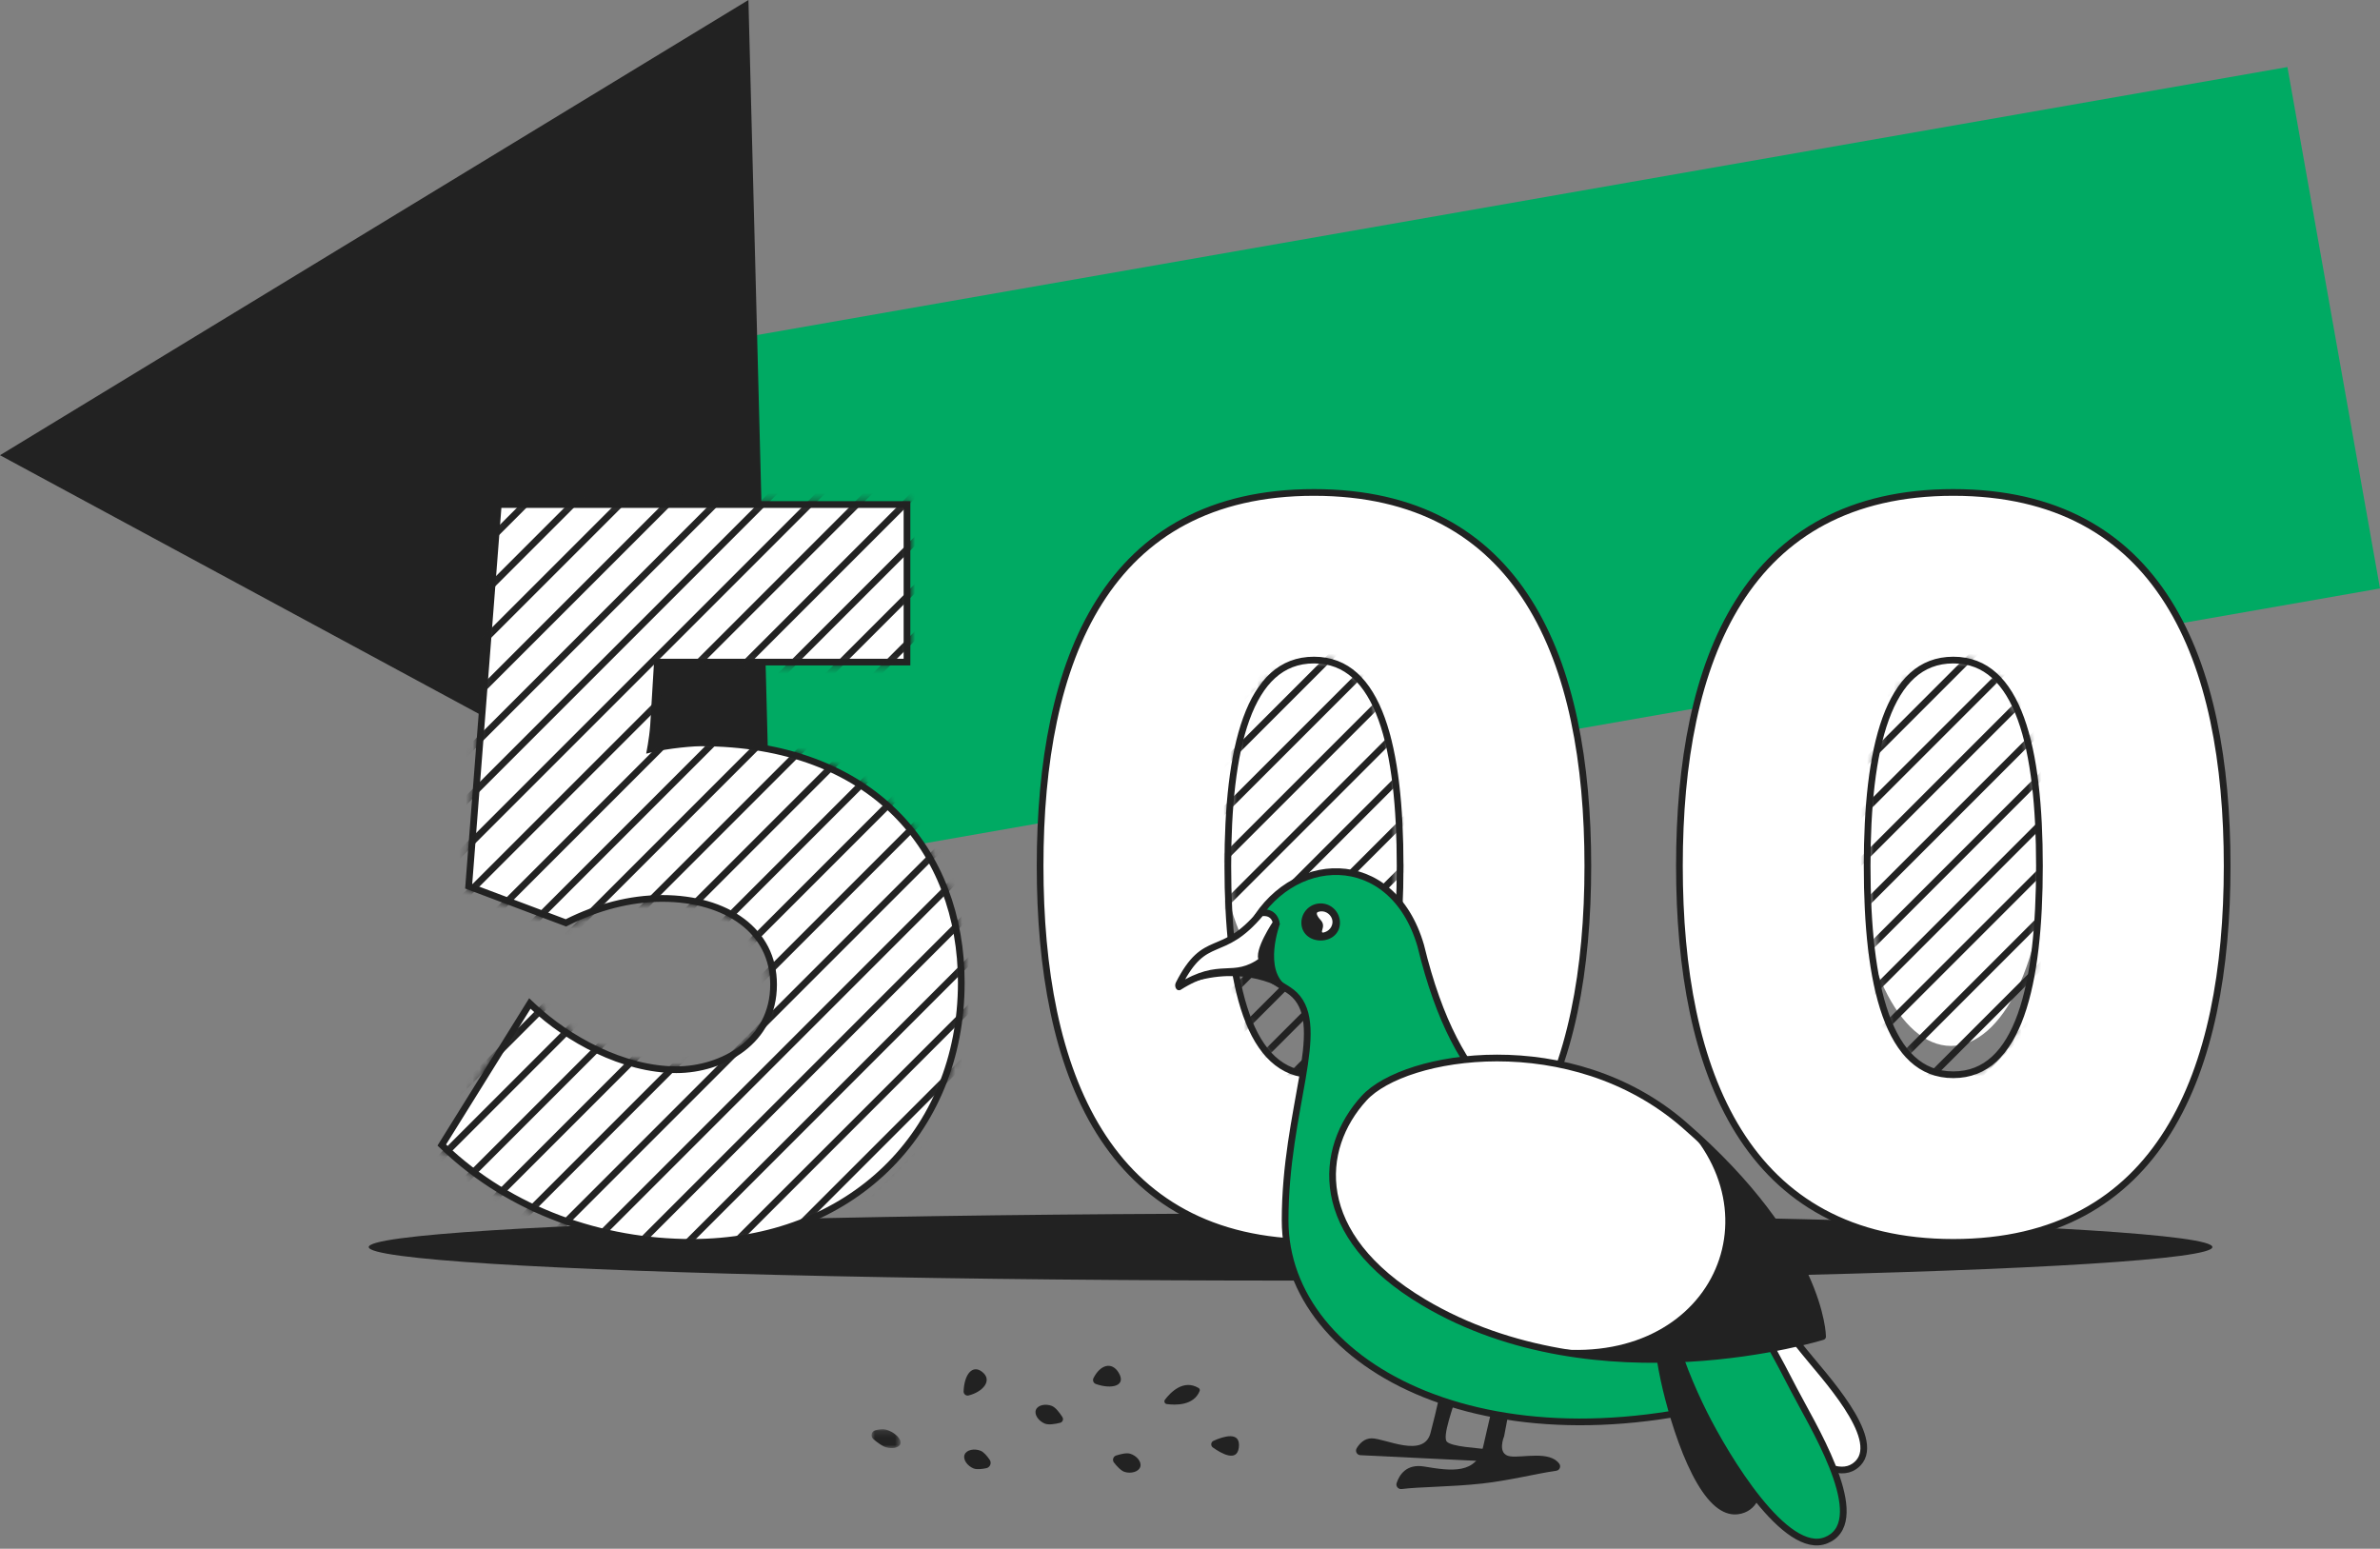 <svg width="355" height="231" viewBox="0 0 355 231" fill="none" xmlns="http://www.w3.org/2000/svg">
<rect x="0" y="0" width="355" height="231" fill="#808080" stroke="none"/>
<path d="M100 52.233L341.191 10L355 87.767L113.809 130L100 52.233Z" fill="#00AA63"/>
<path d="M111.635 0L115 130L0 67.896L111.635 0Z" fill="#222222"/>
<ellipse cx="192.5" cy="186" rx="137.5" ry="5" fill="#222222"/>
<ellipse cx="196" cy="123.5" rx="14" ry="25.5" fill="white"/>
<ellipse cx="291" cy="127" rx="14" ry="29" fill="white"/>
<path d="M66.112 170.436L65.897 170.781L66.191 171.062C76.196 180.612 89.825 185.3 103.136 185.3C126.797 185.3 143.386 169.041 143.386 146.55C143.386 136.764 140.123 127.816 133.602 121.315C127.079 114.811 117.343 110.8 104.486 110.8C103.478 110.8 101.802 110.954 100.239 111.161C99.01 111.323 97.796 111.526 97.017 111.728C97.049 111.55 97.086 111.346 97.123 111.12C97.256 110.324 97.409 109.257 97.485 108.186L97.485 108.186L97.486 108.18L98.057 98.75H134.786H135.286V98.25V75.75V75.25H134.786H74.786H74.324L74.288 75.711L69.938 131.811L69.909 132.186L70.26 132.318L84.21 137.568L84.415 137.645L84.61 137.547C89.052 135.326 93.926 134 98.786 134C103.583 134 107.744 135.218 110.693 137.425C113.628 139.622 115.386 142.814 115.386 146.85C115.386 151.106 113.483 154.264 110.726 156.372C107.957 158.49 104.317 159.55 100.886 159.55C92.956 159.55 84.672 154.982 79.479 150.086L79.035 149.667L78.712 150.186L66.112 170.436ZM195.991 185.3C211.38 185.3 221.632 178.993 228.009 168.771C234.363 158.586 236.841 144.563 236.841 129.15C236.841 113.737 234.363 99.825 228.008 89.752C221.629 79.641 211.376 73.45 195.991 73.45C180.606 73.45 170.353 79.641 163.974 89.752C157.619 99.825 155.141 113.737 155.141 129.15C155.141 144.563 157.619 158.586 163.973 168.771C170.35 178.993 180.602 185.3 195.991 185.3ZM195.991 160.3C193.53 160.3 191.522 159.467 189.877 157.954C188.221 156.432 186.912 154.203 185.906 151.388C183.892 145.753 183.141 137.911 183.141 129.15C183.141 120.464 183.892 112.736 185.905 107.196C186.91 104.429 188.218 102.242 189.874 100.749C191.518 99.267 193.527 98.45 195.991 98.45C198.455 98.45 200.464 99.267 202.109 100.749C203.764 102.242 205.072 104.429 206.077 107.196C208.09 112.736 208.841 120.464 208.841 129.15C208.841 137.911 208.09 145.753 206.076 151.388C205.071 154.203 203.762 156.432 202.105 157.954C200.46 159.467 198.452 160.3 195.991 160.3ZM291.352 185.3C306.741 185.3 316.993 178.993 323.37 168.771C329.724 158.586 332.202 144.563 332.202 129.15C332.202 113.737 329.724 99.825 323.369 89.752C316.99 79.641 306.738 73.45 291.352 73.45C275.967 73.45 265.715 79.641 259.336 89.752C252.981 99.825 250.502 113.737 250.502 129.15C250.502 144.563 252.981 158.586 259.334 168.771C265.711 178.993 275.963 185.3 291.352 185.3ZM291.352 160.3C288.891 160.3 286.884 159.467 285.238 157.954C283.582 156.432 282.273 154.203 281.267 151.388C279.253 145.753 278.502 137.911 278.502 129.15C278.502 120.464 279.253 112.736 281.266 107.196C282.271 104.429 283.579 102.242 285.235 100.749C286.879 99.267 288.888 98.45 291.352 98.45C293.817 98.45 295.825 99.267 297.47 100.749C299.125 102.242 300.433 104.429 301.439 107.196C303.452 112.736 304.202 120.464 304.202 129.15C304.202 137.911 303.452 145.753 301.438 151.388C300.432 154.203 299.123 156.432 297.466 157.954C295.821 159.467 293.814 160.3 291.352 160.3Z" fill="white" stroke="#222222"/>
<mask id="mask0" mask-type="alpha" maskUnits="userSpaceOnUse" x="278" y="98" width="26" height="62">
<path d="M278.5 129.5L279 118L279.5 114L281 107L284 102L289 98.5H294L298.5 101.5L301.5 107.5L302.5 110.5L304 119.5V127V137L303 146L301 153L297.5 158.5L294 160H288.5L286 158.5L282.5 154.5L281 150.5L280 146L278.5 129.5Z" fill="#C4C4C4"/>
</mask>
<g mask="url(#mask0)">
<rect x="-175" y="395.107" width="1000" height="1" transform="rotate(-45 -175 395.107)" fill="#222222"/>
<rect x="-171.464" y="398.642" width="1000" height="1" transform="rotate(-45 -171.464 398.642)" fill="#222222"/>
<rect x="-167.929" y="402.178" width="1000" height="1" transform="rotate(-45 -167.929 402.178)" fill="#222222"/>
<rect x="-164.393" y="405.713" width="1000" height="1" transform="rotate(-45 -164.393 405.713)" fill="#222222"/>
<rect x="-160.858" y="409.249" width="1000" height="1" transform="rotate(-45 -160.858 409.249)" fill="#222222"/>
<rect x="-157.322" y="412.784" width="1000" height="1" transform="rotate(-45 -157.322 412.784)" fill="#222222"/>
<rect x="-153.787" y="416.32" width="1000" height="1" transform="rotate(-45 -153.787 416.32)" fill="#222222"/>
<rect x="-150.251" y="419.855" width="1000" height="1" transform="rotate(-45 -150.251 419.855)" fill="#222222"/>
<rect x="-146.716" y="423.391" width="1000" height="1" transform="rotate(-45 -146.716 423.391)" fill="#222222"/>
<rect x="-143.18" y="426.927" width="1000" height="1" transform="rotate(-45 -143.18 426.927)" fill="#222222"/>
<rect x="-139.645" y="430.462" width="1000" height="1" transform="rotate(-45 -139.645 430.462)" fill="#222222"/>
<rect x="-136.109" y="433.998" width="1000" height="1" transform="rotate(-45 -136.109 433.998)" fill="#222222"/>
<rect x="-132.574" y="437.533" width="1000" height="1" transform="rotate(-45 -132.574 437.533)" fill="#222222"/>
<rect x="-129.038" y="441.069" width="1000" height="1" transform="rotate(-45 -129.038 441.069)" fill="#222222"/>
<rect x="-125.502" y="444.604" width="1000" height="1" transform="rotate(-45 -125.502 444.604)" fill="#222222"/>
<rect x="-121.967" y="448.14" width="1000" height="1" transform="rotate(-45 -121.967 448.14)" fill="#222222"/>
<rect x="-117.724" y="452.382" width="1000" height="1" transform="rotate(-45 -117.724 452.382)" fill="#222222"/>
<rect x="-114.189" y="455.918" width="1000" height="1" transform="rotate(-45 -114.189 455.918)" fill="#222222"/>
<rect x="-110.653" y="459.453" width="1000" height="1" transform="rotate(-45 -110.653 459.453)" fill="#222222"/>
<rect x="-107.118" y="462.989" width="1000" height="1" transform="rotate(-45 -107.118 462.989)" fill="#222222"/>
<rect x="-103.582" y="466.525" width="1000" height="1" transform="rotate(-45 -103.582 466.525)" fill="#222222"/>
<rect x="-100.047" y="470.06" width="1000" height="1" transform="rotate(-45 -100.047 470.06)" fill="#222222"/>
<rect x="-96.511" y="473.596" width="1000" height="1" transform="rotate(-45 -96.511 473.596)" fill="#222222"/>
<rect x="-92.976" y="477.131" width="1000" height="1" transform="rotate(-45 -92.976 477.131)" fill="#222222"/>
<rect x="-89.44" y="480.667" width="1000" height="1" transform="rotate(-45 -89.44 480.667)" fill="#222222"/>
<rect x="-85.904" y="484.202" width="1000" height="1" transform="rotate(-45 -85.904 484.202)" fill="#222222"/>
<rect x="-82.369" y="487.738" width="1000" height="1" transform="rotate(-45 -82.369 487.738)" fill="#222222"/>
<rect x="-78.834" y="491.273" width="1000" height="1" transform="rotate(-45 -78.834 491.273)" fill="#222222"/>
<rect x="-75.298" y="494.809" width="1000" height="1" transform="rotate(-45 -75.298 494.809)" fill="#222222"/>
<rect x="-71.763" y="498.344" width="1000" height="1" transform="rotate(-45 -71.763 498.344)" fill="#222222"/>
<rect x="-68.227" y="501.88" width="1000" height="1" transform="rotate(-45 -68.227 501.88)" fill="#222222"/>
<rect x="-64.691" y="505.415" width="1000" height="1" transform="rotate(-45 -64.691 505.415)" fill="#222222"/>
<rect x="-61.156" y="508.951" width="1000" height="1" transform="rotate(-45 -61.156 508.951)" fill="#222222"/>
<rect x="-57.62" y="512.486" width="1000" height="1" transform="rotate(-45 -57.62 512.486)" fill="#222222"/>
<rect x="-54.085" y="516.022" width="1000" height="1" transform="rotate(-45 -54.085 516.022)" fill="#222222"/>
<rect x="-50.549" y="519.558" width="1000" height="1" transform="rotate(-45 -50.549 519.558)" fill="#222222"/>
<rect x="-47.014" y="523.093" width="1000" height="1" transform="rotate(-45 -47.014 523.093)" fill="#222222"/>
<rect x="-43.478" y="526.629" width="1000" height="1" transform="rotate(-45 -43.478 526.629)" fill="#222222"/>
<rect x="-39.943" y="530.164" width="1000" height="1" transform="rotate(-45 -39.943 530.164)" fill="#222222"/>
<rect x="-36.407" y="533.7" width="1000" height="1" transform="rotate(-45 -36.407 533.7)" fill="#222222"/>
<rect x="-32.871" y="537.235" width="1000" height="1" transform="rotate(-45 -32.871 537.235)" fill="#222222"/>
<rect x="-29.336" y="540.771" width="1000" height="1" transform="rotate(-45 -29.336 540.771)" fill="#222222"/>
<rect x="-25.8" y="544.306" width="1000" height="1" transform="rotate(-45 -25.8 544.306)" fill="#222222"/>
<rect x="-22.265" y="547.842" width="1000" height="1" transform="rotate(-45 -22.265 547.842)" fill="#222222"/>
<rect x="-18.729" y="551.377" width="1000" height="1" transform="rotate(-45 -18.729 551.377)" fill="#222222"/>
<rect x="-15.194" y="554.913" width="1000" height="1" transform="rotate(-45 -15.194 554.913)" fill="#222222"/>
<rect x="-11.658" y="558.448" width="1000" height="1" transform="rotate(-45 -11.658 558.448)" fill="#222222"/>
<rect x="-8.123" y="561.984" width="1000" height="1" transform="rotate(-45 -8.123 561.984)" fill="#222222"/>
<rect x="-3.88" y="566.227" width="1000" height="1" transform="rotate(-45 -3.88 566.227)" fill="#222222"/>
<rect x="-0.345" y="569.762" width="1000" height="1" transform="rotate(-45 -0.345 569.762)" fill="#222222"/>
<rect x="3.191" y="573.298" width="1000" height="1" transform="rotate(-45 3.191 573.298)" fill="#222222"/>
<rect x="6.726" y="576.833" width="1000" height="1" transform="rotate(-45 6.726 576.833)" fill="#222222"/>
<rect x="10.262" y="580.369" width="1000" height="1" transform="rotate(-45 10.262 580.369)" fill="#222222"/>
<rect x="13.797" y="583.904" width="1000" height="1" transform="rotate(-45 13.797 583.904)" fill="#222222"/>
<rect x="17.333" y="587.44" width="1000" height="1" transform="rotate(-45 17.333 587.44)" fill="#222222"/>
<rect x="20.869" y="590.975" width="1000" height="1" transform="rotate(-45 20.869 590.975)" fill="#222222"/>
<rect x="24.404" y="594.511" width="1000" height="1" transform="rotate(-45 24.404 594.511)" fill="#222222"/>
<rect x="27.94" y="598.046" width="1000" height="1" transform="rotate(-45 27.94 598.046)" fill="#222222"/>
<rect x="31.475" y="601.582" width="1000" height="1" transform="rotate(-45 31.475 601.582)" fill="#222222"/>
<rect x="35.011" y="605.117" width="1000" height="1" transform="rotate(-45 35.011 605.117)" fill="#222222"/>
<rect x="38.546" y="608.653" width="1000" height="1" transform="rotate(-45 38.546 608.653)" fill="#222222"/>
<rect x="42.082" y="612.188" width="1000" height="1" transform="rotate(-45 42.082 612.188)" fill="#222222"/>
<rect x="45.617" y="615.724" width="1000" height="1" transform="rotate(-45 45.617 615.724)" fill="#222222"/>
<rect x="49.153" y="619.26" width="1000" height="1" transform="rotate(-45 49.153 619.26)" fill="#222222"/>
</g>
<mask id="mask1" mask-type="alpha" maskUnits="userSpaceOnUse" x="183" y="98" width="26" height="62">
<path d="M183 129.5L183.5 118L184 114L185.5 107L188.5 102L193.5 98.5H198.5L203 101.5L206 107.5L207 110.5L208.5 119.5V127V137L207.5 146L205.5 153L202 158.5L198.5 160H193L190.5 158.5L187 154.5L185.5 150.5L184.5 146L183 129.5Z" fill="#C4C4C4"/>
</mask>
<g mask="url(#mask1)">
<rect x="-270.5" y="395.107" width="1000" height="1" transform="rotate(-45 -270.5 395.107)" fill="#222222"/>
<rect x="-266.964" y="398.642" width="1000" height="1" transform="rotate(-45 -266.964 398.642)" fill="#222222"/>
<rect x="-263.429" y="402.178" width="1000" height="1" transform="rotate(-45 -263.429 402.178)" fill="#222222"/>
<rect x="-259.893" y="405.713" width="1000" height="1" transform="rotate(-45 -259.893 405.713)" fill="#222222"/>
<rect x="-256.358" y="409.249" width="1000" height="1" transform="rotate(-45 -256.358 409.249)" fill="#222222"/>
<rect x="-252.822" y="412.784" width="1000" height="1" transform="rotate(-45 -252.822 412.784)" fill="#222222"/>
<rect x="-249.287" y="416.32" width="1000" height="1" transform="rotate(-45 -249.287 416.32)" fill="#222222"/>
<rect x="-245.751" y="419.855" width="1000" height="1" transform="rotate(-45 -245.751 419.855)" fill="#222222"/>
<rect x="-242.216" y="423.391" width="1000" height="1" transform="rotate(-45 -242.216 423.391)" fill="#222222"/>
<rect x="-238.68" y="426.927" width="1000" height="1" transform="rotate(-45 -238.68 426.927)" fill="#222222"/>
<rect x="-235.145" y="430.462" width="1000" height="1" transform="rotate(-45 -235.145 430.462)" fill="#222222"/>
<rect x="-231.609" y="433.998" width="1000" height="1" transform="rotate(-45 -231.609 433.998)" fill="#222222"/>
<rect x="-228.074" y="437.533" width="1000" height="1" transform="rotate(-45 -228.074 437.533)" fill="#222222"/>
<rect x="-224.538" y="441.069" width="1000" height="1" transform="rotate(-45 -224.538 441.069)" fill="#222222"/>
<rect x="-221.002" y="444.604" width="1000" height="1" transform="rotate(-45 -221.002 444.604)" fill="#222222"/>
<rect x="-217.467" y="448.14" width="1000" height="1" transform="rotate(-45 -217.467 448.14)" fill="#222222"/>
<rect x="-213.224" y="452.382" width="1000" height="1" transform="rotate(-45 -213.224 452.382)" fill="#222222"/>
<rect x="-209.689" y="455.918" width="1000" height="1" transform="rotate(-45 -209.689 455.918)" fill="#222222"/>
<rect x="-206.153" y="459.453" width="1000" height="1" transform="rotate(-45 -206.153 459.453)" fill="#222222"/>
<rect x="-202.618" y="462.989" width="1000" height="1" transform="rotate(-45 -202.618 462.989)" fill="#222222"/>
<rect x="-199.082" y="466.525" width="1000" height="1" transform="rotate(-45 -199.082 466.525)" fill="#222222"/>
<rect x="-195.547" y="470.06" width="1000" height="1" transform="rotate(-45 -195.547 470.06)" fill="#222222"/>
<rect x="-192.011" y="473.596" width="1000" height="1" transform="rotate(-45 -192.011 473.596)" fill="#222222"/>
<rect x="-188.476" y="477.131" width="1000" height="1" transform="rotate(-45 -188.476 477.131)" fill="#222222"/>
<rect x="-184.94" y="480.667" width="1000" height="1" transform="rotate(-45 -184.94 480.667)" fill="#222222"/>
<rect x="-181.405" y="484.202" width="1000" height="1" transform="rotate(-45 -181.405 484.202)" fill="#222222"/>
<rect x="-177.869" y="487.738" width="1000" height="1" transform="rotate(-45 -177.869 487.738)" fill="#222222"/>
<rect x="-174.333" y="491.273" width="1000" height="1" transform="rotate(-45 -174.333 491.273)" fill="#222222"/>
<rect x="-170.798" y="494.809" width="1000" height="1" transform="rotate(-45 -170.798 494.809)" fill="#222222"/>
<rect x="-167.262" y="498.344" width="1000" height="1" transform="rotate(-45 -167.262 498.344)" fill="#222222"/>
<rect x="-163.727" y="501.88" width="1000" height="1" transform="rotate(-45 -163.727 501.88)" fill="#222222"/>
<rect x="-160.191" y="505.415" width="1000" height="1" transform="rotate(-45 -160.191 505.415)" fill="#222222"/>
<rect x="-156.656" y="508.951" width="1000" height="1" transform="rotate(-45 -156.656 508.951)" fill="#222222"/>
<rect x="-153.12" y="512.486" width="1000" height="1" transform="rotate(-45 -153.12 512.486)" fill="#222222"/>
<rect x="-149.585" y="516.022" width="1000" height="1" transform="rotate(-45 -149.585 516.022)" fill="#222222"/>
<rect x="-146.049" y="519.558" width="1000" height="1" transform="rotate(-45 -146.049 519.558)" fill="#222222"/>
<rect x="-142.514" y="523.093" width="1000" height="1" transform="rotate(-45 -142.514 523.093)" fill="#222222"/>
<rect x="-138.978" y="526.629" width="1000" height="1" transform="rotate(-45 -138.978 526.629)" fill="#222222"/>
<rect x="-135.443" y="530.164" width="1000" height="1" transform="rotate(-45 -135.443 530.164)" fill="#222222"/>
<rect x="-131.907" y="533.7" width="1000" height="1" transform="rotate(-45 -131.907 533.7)" fill="#222222"/>
<rect x="-128.371" y="537.235" width="1000" height="1" transform="rotate(-45 -128.371 537.235)" fill="#222222"/>
<rect x="-124.836" y="540.771" width="1000" height="1" transform="rotate(-45 -124.836 540.771)" fill="#222222"/>
<rect x="-121.3" y="544.306" width="1000" height="1" transform="rotate(-45 -121.3 544.306)" fill="#222222"/>
<rect x="-117.765" y="547.842" width="1000" height="1" transform="rotate(-45 -117.765 547.842)" fill="#222222"/>
<rect x="-114.229" y="551.377" width="1000" height="1" transform="rotate(-45 -114.229 551.377)" fill="#222222"/>
<rect x="-110.694" y="554.913" width="1000" height="1" transform="rotate(-45 -110.694 554.913)" fill="#222222"/>
<rect x="-107.158" y="558.448" width="1000" height="1" transform="rotate(-45 -107.158 558.448)" fill="#222222"/>
<rect x="-103.623" y="561.984" width="1000" height="1" transform="rotate(-45 -103.623 561.984)" fill="#222222"/>
<rect x="-99.38" y="566.227" width="1000" height="1" transform="rotate(-45 -99.38 566.227)" fill="#222222"/>
<rect x="-95.845" y="569.762" width="1000" height="1" transform="rotate(-45 -95.845 569.762)" fill="#222222"/>
<rect x="-92.309" y="573.298" width="1000" height="1" transform="rotate(-45 -92.309 573.298)" fill="#222222"/>
<rect x="-88.774" y="576.833" width="1000" height="1" transform="rotate(-45 -88.774 576.833)" fill="#222222"/>
<rect x="-85.238" y="580.369" width="1000" height="1" transform="rotate(-45 -85.238 580.369)" fill="#222222"/>
<rect x="-81.703" y="583.904" width="1000" height="1" transform="rotate(-45 -81.703 583.904)" fill="#222222"/>
<rect x="-78.167" y="587.44" width="1000" height="1" transform="rotate(-45 -78.167 587.44)" fill="#222222"/>
<rect x="-74.631" y="590.975" width="1000" height="1" transform="rotate(-45 -74.631 590.975)" fill="#222222"/>
<rect x="-71.096" y="594.511" width="1000" height="1" transform="rotate(-45 -71.096 594.511)" fill="#222222"/>
<rect x="-67.56" y="598.046" width="1000" height="1" transform="rotate(-45 -67.56 598.046)" fill="#222222"/>
<rect x="-64.025" y="601.582" width="1000" height="1" transform="rotate(-45 -64.025 601.582)" fill="#222222"/>
<rect x="-60.489" y="605.117" width="1000" height="1" transform="rotate(-45 -60.489 605.117)" fill="#222222"/>
<rect x="-56.954" y="608.653" width="1000" height="1" transform="rotate(-45 -56.954 608.653)" fill="#222222"/>
<rect x="-53.418" y="612.188" width="1000" height="1" transform="rotate(-45 -53.418 612.188)" fill="#222222"/>
<rect x="-49.883" y="615.724" width="1000" height="1" transform="rotate(-45 -49.883 615.724)" fill="#222222"/>
<rect x="-46.347" y="619.26" width="1000" height="1" transform="rotate(-45 -46.347 619.26)" fill="#222222"/>
</g>
<mask id="mask2" mask-type="alpha" maskUnits="userSpaceOnUse" x="65" y="74" width="79" height="112">
<path d="M66.112 170.436L65.897 170.781L66.191 171.062C76.196 180.612 89.825 185.3 103.136 185.3C126.797 185.3 143.386 169.041 143.386 146.55C143.386 136.764 140.123 127.816 133.602 121.315C127.079 114.811 117.343 110.8 104.486 110.8C103.478 110.8 101.802 110.954 100.239 111.161C99.01 111.323 97.796 111.526 97.017 111.728C97.049 111.55 97.086 111.346 97.123 111.12C97.256 110.324 97.409 109.257 97.485 108.186L97.485 108.186L97.486 108.18L98.057 98.75H134.786H135.286V98.25V75.75V75.25H134.786H74.786H74.324L74.288 75.711L69.938 131.811L69.909 132.186L70.26 132.318L84.21 137.568L84.415 137.645L84.61 137.547C89.052 135.326 93.926 134 98.786 134C103.583 134 107.744 135.218 110.693 137.425C113.628 139.622 115.386 142.814 115.386 146.85C115.386 151.106 113.483 154.264 110.726 156.372C107.957 158.49 104.317 159.55 100.886 159.55C92.956 159.55 84.672 154.982 79.479 150.086L79.035 149.667L78.712 150.186L66.112 170.436Z" fill="#C4C4C4" stroke="#222222"/>
</mask>
<g mask="url(#mask2)">
<rect x="-364" y="374" width="1000" height="1" transform="rotate(-45 -364 374)" fill="#222222"/>
<rect x="-360.464" y="377.536" width="1000" height="1" transform="rotate(-45 -360.464 377.536)" fill="#222222"/>
<rect x="-356.929" y="381.071" width="1000" height="1" transform="rotate(-45 -356.929 381.071)" fill="#222222"/>
<rect x="-353.393" y="384.607" width="1000" height="1" transform="rotate(-45 -353.393 384.607)" fill="#222222"/>
<rect x="-349.858" y="388.142" width="1000" height="1" transform="rotate(-45 -349.858 388.142)" fill="#222222"/>
<rect x="-346.322" y="391.678" width="1000" height="1" transform="rotate(-45 -346.322 391.678)" fill="#222222"/>
<rect x="-342.787" y="395.213" width="1000" height="1" transform="rotate(-45 -342.787 395.213)" fill="#222222"/>
<rect x="-339.251" y="398.749" width="1000" height="1" transform="rotate(-45 -339.251 398.749)" fill="#222222"/>
<rect x="-335.716" y="402.284" width="1000" height="1" transform="rotate(-45 -335.716 402.284)" fill="#222222"/>
<rect x="-332.18" y="405.82" width="1000" height="1" transform="rotate(-45 -332.18 405.82)" fill="#222222"/>
<rect x="-328.645" y="409.355" width="1000" height="1" transform="rotate(-45 -328.645 409.355)" fill="#222222"/>
<rect x="-325.109" y="412.891" width="1000" height="1" transform="rotate(-45 -325.109 412.891)" fill="#222222"/>
<rect x="-321.574" y="416.426" width="1000" height="1" transform="rotate(-45 -321.574 416.426)" fill="#222222"/>
<rect x="-318.038" y="419.962" width="1000" height="1" transform="rotate(-45 -318.038 419.962)" fill="#222222"/>
<rect x="-314.502" y="423.497" width="1000" height="1" transform="rotate(-45 -314.502 423.497)" fill="#222222"/>
<rect x="-310.967" y="427.033" width="1000" height="1" transform="rotate(-45 -310.967 427.033)" fill="#222222"/>
<rect x="-306.724" y="431.276" width="1000" height="1" transform="rotate(-45 -306.724 431.276)" fill="#222222"/>
<rect x="-303.189" y="434.811" width="1000" height="1" transform="rotate(-45 -303.189 434.811)" fill="#222222"/>
<rect x="-299.653" y="438.347" width="1000" height="1" transform="rotate(-45 -299.653 438.347)" fill="#222222"/>
<rect x="-296.118" y="441.882" width="1000" height="1" transform="rotate(-45 -296.118 441.882)" fill="#222222"/>
<rect x="-292.582" y="445.418" width="1000" height="1" transform="rotate(-45 -292.582 445.418)" fill="#222222"/>
<rect x="-289.047" y="448.953" width="1000" height="1" transform="rotate(-45 -289.047 448.953)" fill="#222222"/>
<rect x="-285.511" y="452.489" width="1000" height="1" transform="rotate(-45 -285.511 452.489)" fill="#222222"/>
<rect x="-281.976" y="456.024" width="1000" height="1" transform="rotate(-45 -281.976 456.024)" fill="#222222"/>
<rect x="-278.44" y="459.56" width="1000" height="1" transform="rotate(-45 -278.44 459.56)" fill="#222222"/>
<rect x="-274.905" y="463.095" width="1000" height="1" transform="rotate(-45 -274.905 463.095)" fill="#222222"/>
<rect x="-271.369" y="466.631" width="1000" height="1" transform="rotate(-45 -271.369 466.631)" fill="#222222"/>
<rect x="-267.833" y="470.167" width="1000" height="1" transform="rotate(-45 -267.833 470.167)" fill="#222222"/>
<rect x="-264.298" y="473.702" width="1000" height="1" transform="rotate(-45 -264.298 473.702)" fill="#222222"/>
<rect x="-260.762" y="477.238" width="1000" height="1" transform="rotate(-45 -260.762 477.238)" fill="#222222"/>
<rect x="-257.227" y="480.773" width="1000" height="1" transform="rotate(-45 -257.227 480.773)" fill="#222222"/>
<rect x="-253.691" y="484.309" width="1000" height="1" transform="rotate(-45 -253.691 484.309)" fill="#222222"/>
<rect x="-250.156" y="487.844" width="1000" height="1" transform="rotate(-45 -250.156 487.844)" fill="#222222"/>
<rect x="-246.62" y="491.38" width="1000" height="1" transform="rotate(-45 -246.62 491.38)" fill="#222222"/>
<rect x="-243.085" y="494.915" width="1000" height="1" transform="rotate(-45 -243.085 494.915)" fill="#222222"/>
<rect x="-239.549" y="498.451" width="1000" height="1" transform="rotate(-45 -239.549 498.451)" fill="#222222"/>
<rect x="-236.014" y="501.986" width="1000" height="1" transform="rotate(-45 -236.014 501.986)" fill="#222222"/>
<rect x="-232.478" y="505.522" width="1000" height="1" transform="rotate(-45 -232.478 505.522)" fill="#222222"/>
<rect x="-228.943" y="509.057" width="1000" height="1" transform="rotate(-45 -228.943 509.057)" fill="#222222"/>
<rect x="-225.407" y="512.593" width="1000" height="1" transform="rotate(-45 -225.407 512.593)" fill="#222222"/>
<rect x="-221.871" y="516.128" width="1000" height="1" transform="rotate(-45 -221.871 516.128)" fill="#222222"/>
<rect x="-218.336" y="519.664" width="1000" height="1" transform="rotate(-45 -218.336 519.664)" fill="#222222"/>
<rect x="-214.8" y="523.199" width="1000" height="1" transform="rotate(-45 -214.8 523.199)" fill="#222222"/>
<rect x="-211.265" y="526.735" width="1000" height="1" transform="rotate(-45 -211.265 526.735)" fill="#222222"/>
<rect x="-207.729" y="530.271" width="1000" height="1" transform="rotate(-45 -207.729 530.271)" fill="#222222"/>
<rect x="-204.194" y="533.806" width="1000" height="1" transform="rotate(-45 -204.194 533.806)" fill="#222222"/>
<rect x="-200.658" y="537.342" width="1000" height="1" transform="rotate(-45 -200.658 537.342)" fill="#222222"/>
<rect x="-197.123" y="540.877" width="1000" height="1" transform="rotate(-45 -197.123 540.877)" fill="#222222"/>
<rect x="-192.88" y="545.12" width="1000" height="1" transform="rotate(-45 -192.88 545.12)" fill="#222222"/>
<rect x="-189.345" y="548.655" width="1000" height="1" transform="rotate(-45 -189.345 548.655)" fill="#222222"/>
<rect x="-185.809" y="552.191" width="1000" height="1" transform="rotate(-45 -185.809 552.191)" fill="#222222"/>
<rect x="-182.274" y="555.726" width="1000" height="1" transform="rotate(-45 -182.274 555.726)" fill="#222222"/>
<rect x="-178.738" y="559.262" width="1000" height="1" transform="rotate(-45 -178.738 559.262)" fill="#222222"/>
<rect x="-175.203" y="562.797" width="1000" height="1" transform="rotate(-45 -175.203 562.797)" fill="#222222"/>
<rect x="-171.667" y="566.333" width="1000" height="1" transform="rotate(-45 -171.667 566.333)" fill="#222222"/>
<rect x="-168.131" y="569.869" width="1000" height="1" transform="rotate(-45 -168.131 569.869)" fill="#222222"/>
<rect x="-164.596" y="573.404" width="1000" height="1" transform="rotate(-45 -164.596 573.404)" fill="#222222"/>
<rect x="-161.06" y="576.94" width="1000" height="1" transform="rotate(-45 -161.06 576.94)" fill="#222222"/>
<rect x="-157.525" y="580.475" width="1000" height="1" transform="rotate(-45 -157.525 580.475)" fill="#222222"/>
<rect x="-153.989" y="584.011" width="1000" height="1" transform="rotate(-45 -153.989 584.011)" fill="#222222"/>
<rect x="-150.454" y="587.546" width="1000" height="1" transform="rotate(-45 -150.454 587.546)" fill="#222222"/>
<rect x="-146.918" y="591.082" width="1000" height="1" transform="rotate(-45 -146.918 591.082)" fill="#222222"/>
<rect x="-143.383" y="594.617" width="1000" height="1" transform="rotate(-45 -143.383 594.617)" fill="#222222"/>
<rect x="-139.847" y="598.153" width="1000" height="1" transform="rotate(-45 -139.847 598.153)" fill="#222222"/>
</g>
<path fill-rule="evenodd" clip-rule="evenodd" d="M156.904 209.698C155.977 209.327 154.809 209.543 154.52 210.271C154.23 210.999 154.928 211.964 155.854 212.335C156.43 212.565 157.445 212.382 158.131 212.21C158.504 212.116 158.675 211.688 158.469 211.362C158.09 210.764 157.48 209.929 156.904 209.698Z" fill="#222222"/>
<mask id="mask3" mask-type="alpha" maskUnits="userSpaceOnUse" x="130" y="213" width="5" height="3">
<path fill-rule="evenodd" clip-rule="evenodd" d="M130 213.169H134.332V215.987H130V213.169Z" fill="white"/>
</mask>
<g mask="url(#mask3)">
<path fill-rule="evenodd" clip-rule="evenodd" d="M132.192 215.876C133.267 216.168 134.341 215.872 134.332 215.142C134.323 214.412 133.234 213.524 132.158 213.232C131.69 213.104 131.089 213.191 130.561 213.329C129.969 213.484 129.803 214.252 130.27 214.647C130.868 215.154 131.63 215.722 132.192 215.876Z" fill="#222222"/>
</g>
<path fill-rule="evenodd" clip-rule="evenodd" d="M146.265 216.381C145.338 216.011 144.171 216.228 143.881 216.956C143.591 217.684 144.291 218.648 145.217 219.018C145.697 219.21 146.48 219.115 147.125 218.978C147.687 218.859 147.948 218.202 147.622 217.728C147.248 217.183 146.744 216.573 146.265 216.381Z" fill="#222222"/>
<path fill-rule="evenodd" clip-rule="evenodd" d="M167.76 219.541C168.714 219.833 169.859 219.519 170.087 218.769C170.315 218.019 169.538 217.117 168.584 216.826C168.034 216.657 167.137 216.877 166.476 217.092C166.037 217.235 165.873 217.776 166.158 218.141C166.587 218.689 167.209 219.373 167.76 219.541Z" fill="#222222"/>
<path fill-rule="evenodd" clip-rule="evenodd" d="M215.213 205.087C214.924 207.51 214.366 209.892 213.376 213.722C212.385 217.553 206.586 214.528 204.605 214.528C203.508 214.528 202.791 215.302 202.37 215.993C202.087 216.456 202.409 217.049 202.95 217.043L222.807 218.006C223.362 218 223.627 217.32 223.227 216.935C222.762 216.488 222.111 216.218 221.528 216.13C220.579 215.985 216.534 215.793 215.812 215.027C215.091 214.26 216.781 209.871 217.338 207.8C218.247 203.99 215.502 202.665 215.213 205.087Z" fill="#222222"/>
<path fill-rule="evenodd" clip-rule="evenodd" d="M225.591 207.669C225.123 210.216 224.357 214.207 224.357 214.207C224.357 214.207 223.198 216.937 225.275 217.215C227.116 217.46 231.162 216.328 232.587 218.327C232.874 218.731 232.624 219.297 232.136 219.365C229.175 219.781 225.145 220.823 221.042 221.273C216.413 221.781 211.74 221.748 209.075 222.091C208.57 222.155 208.16 221.677 208.322 221.192C208.719 219.999 209.76 218.287 212.434 218.734C216.448 219.405 220.295 219.942 221.264 215.613C222.234 211.283 222.792 209.357 223.204 206.517C223.375 205.342 226.155 204.596 225.591 207.669Z" fill="#222222"/>
<path fill-rule="evenodd" clip-rule="evenodd" d="M211.916 141.049C223.076 186.933 251.45 156.072 264.153 207.316C223.076 220.602 191.687 204.121 191.687 182.016C191.687 165.456 198.059 153.282 193.107 148.392C191.015 146.326 186.397 145.942 186.397 138.725C192.222 127.074 207.653 126.359 211.916 141.049Z" fill="#00AA63"/>
<path fill-rule="evenodd" clip-rule="evenodd" d="M211.916 141.049C223.076 186.933 251.45 156.072 264.153 207.316C223.076 220.602 191.687 204.121 191.687 182.016C191.687 165.456 198.059 153.282 193.107 148.392C191.015 146.326 186.397 145.942 186.397 138.725C192.222 127.074 207.653 126.359 211.916 141.049Z" stroke="#222222" stroke-linejoin="round"/>
<path fill-rule="evenodd" clip-rule="evenodd" d="M190.929 137.753C190.929 137.753 188.301 144.728 192.065 147.162C192.794 147.633 192.72 148.085 192.579 148.392C190.384 146.407 183.96 143.956 176.307 147.039C179.155 143.945 186.602 137.35 190.929 137.753Z" fill="#222222"/>
<path fill-rule="evenodd" clip-rule="evenodd" d="M194.114 137.63C194.114 139.225 195.403 140.276 196.992 140.276C198.58 140.276 199.868 139.225 199.868 137.63C199.868 136.036 198.58 134.744 196.992 134.744C195.403 134.744 194.114 136.036 194.114 137.63Z" fill="#222222"/>
<path fill-rule="evenodd" clip-rule="evenodd" d="M196.618 136.01C197.463 135.717 198.379 136.197 198.675 137.037C198.96 137.842 198.468 138.726 197.666 139.012C196.93 139.276 197.217 138.876 197.329 138.295C197.4 137.932 197.288 137.556 197.037 137.284C196.67 136.886 196.118 136.184 196.618 136.01Z" fill="white"/>
<path fill-rule="evenodd" clip-rule="evenodd" d="M188.29 143.259C183.753 146.487 182.218 143.186 175.86 147.196C175.799 147.105 175.747 146.95 175.841 146.765C179.847 138.894 182.164 143.25 188.076 136.172C188.076 136.172 189.914 135.722 190.366 137.628C190.366 137.628 187.415 141.995 188.29 143.259Z" fill="white"/>
<path fill-rule="evenodd" clip-rule="evenodd" d="M188.29 143.259C183.753 146.487 182.218 143.186 175.86 147.196C175.799 147.105 175.747 146.95 175.841 146.765C179.847 138.894 182.164 143.25 188.076 136.172C188.076 136.172 189.914 135.722 190.366 137.628C190.366 137.628 187.415 141.995 188.29 143.259Z" stroke="#222222" stroke-linecap="round" stroke-linejoin="round"/>
<path fill-rule="evenodd" clip-rule="evenodd" d="M247.973 187.226C248.658 186.255 249.562 185.691 250.647 185.552C250.768 185.534 250.885 185.522 250.975 185.521C253.841 185.26 256.202 186.554 260.495 205.655C260.627 206.242 260.808 206.966 261.015 207.787C262.516 213.752 265.027 223.736 260.211 225.607C259.894 225.727 259.584 225.805 259.269 225.845C258.795 225.91 258.324 225.881 257.855 225.761C255.72 225.212 253.649 222.739 251.683 218.379C249.863 214.342 248.438 209.287 247.712 205.902C247.008 202.606 244.942 191.521 247.973 187.226Z" fill="#222222"/>
<path fill-rule="evenodd" clip-rule="evenodd" d="M259.023 206.611C262.702 211.323 272.144 221.684 276.551 218.733C276.794 218.573 277.001 218.393 277.18 218.203C280.703 214.4 271.902 205.098 269.14 201.63C257.923 187.55 255.381 187.215 253.253 188.501C253.168 188.546 253.088 188.595 253.008 188.65C248.648 191.514 254.996 201.447 259.023 206.611Z" fill="white"/>
<path fill-rule="evenodd" clip-rule="evenodd" d="M259.023 206.61C262.702 211.323 272.144 221.684 276.551 218.733C276.794 218.573 277.001 218.393 277.18 218.203C280.703 214.4 271.902 205.098 269.14 201.63C257.923 187.55 255.381 187.215 253.253 188.501C253.168 188.546 253.088 188.595 253.008 188.65C248.648 191.514 254.996 201.447 259.023 206.61Z" stroke="#222222" stroke-linejoin="round"/>
<path fill-rule="evenodd" clip-rule="evenodd" d="M254.177 210.834C257.479 217.414 266.372 232.211 272.402 229.72C272.735 229.588 273.028 229.421 273.29 229.234C278.458 225.5 270.083 212.137 267.587 207.281C257.448 187.565 254.462 186.544 251.583 187.579C251.47 187.612 251.362 187.653 251.253 187.699C245.3 190.097 250.563 203.624 254.177 210.834Z" fill="#00AA63"/>
<path fill-rule="evenodd" clip-rule="evenodd" d="M254.177 210.834C257.479 217.414 266.372 232.211 272.402 229.72C272.735 229.588 273.028 229.421 273.29 229.234C278.458 225.5 270.083 212.137 267.587 207.281C257.448 187.565 254.462 186.544 251.583 187.579C251.47 187.612 251.362 187.653 251.253 187.699C245.3 190.097 250.563 203.624 254.177 210.834Z" stroke="#222222" stroke-linejoin="round"/>
<path fill-rule="evenodd" clip-rule="evenodd" d="M203.471 163.792C209.567 157.136 234.369 153.154 251.183 167.752C271.82 185.671 271.858 199.352 271.858 199.352C271.858 199.352 238.423 209.761 212.337 194.235C195.521 184.227 196.578 171.317 203.471 163.792Z" fill="white"/>
<path fill-rule="evenodd" clip-rule="evenodd" d="M203.471 163.792C209.567 157.136 234.369 153.154 251.183 167.752C271.82 185.671 271.858 199.352 271.858 199.352C271.858 199.352 238.423 209.761 212.337 194.235C195.521 184.227 196.578 171.317 203.471 163.792Z" stroke="#222222" stroke-linejoin="round"/>
<path fill-rule="evenodd" clip-rule="evenodd" d="M251.133 167.66C265.819 183.124 253.108 206.148 227.467 200.46C249.662 206.058 271.858 199.352 271.858 199.352C271.858 199.352 269.717 182.293 251.133 167.66Z" fill="#222222"/>
<path fill-rule="evenodd" clip-rule="evenodd" d="M143.73 207.518C143.714 207.913 144.082 208.23 144.465 208.136C146.593 207.609 148.13 205.88 146.485 204.603C145.063 203.501 143.835 204.941 143.73 207.518Z" fill="#222222"/>
<path fill-rule="evenodd" clip-rule="evenodd" d="M163.104 205.545C162.935 205.882 163.099 206.3 163.454 206.424C165.806 207.251 168.063 206.72 166.855 204.731C165.837 203.055 164.12 203.532 163.104 205.545Z" fill="#222222"/>
<path fill-rule="evenodd" clip-rule="evenodd" d="M173.763 208.767C174.548 207.726 176.499 205.65 178.788 207.024C178.935 207.112 179.004 207.307 178.94 207.466C178.057 209.686 175.291 209.586 174.032 209.416C173.723 209.373 173.576 209.016 173.763 208.767Z" fill="#222222"/>
<path fill-rule="evenodd" clip-rule="evenodd" d="M180.907 215.889C180.545 215.629 180.601 215.079 181.007 214.896C182.421 214.26 185.089 213.374 184.784 215.892C184.513 218.143 182.143 216.772 180.907 215.889Z" fill="#222222"/>
</svg>
